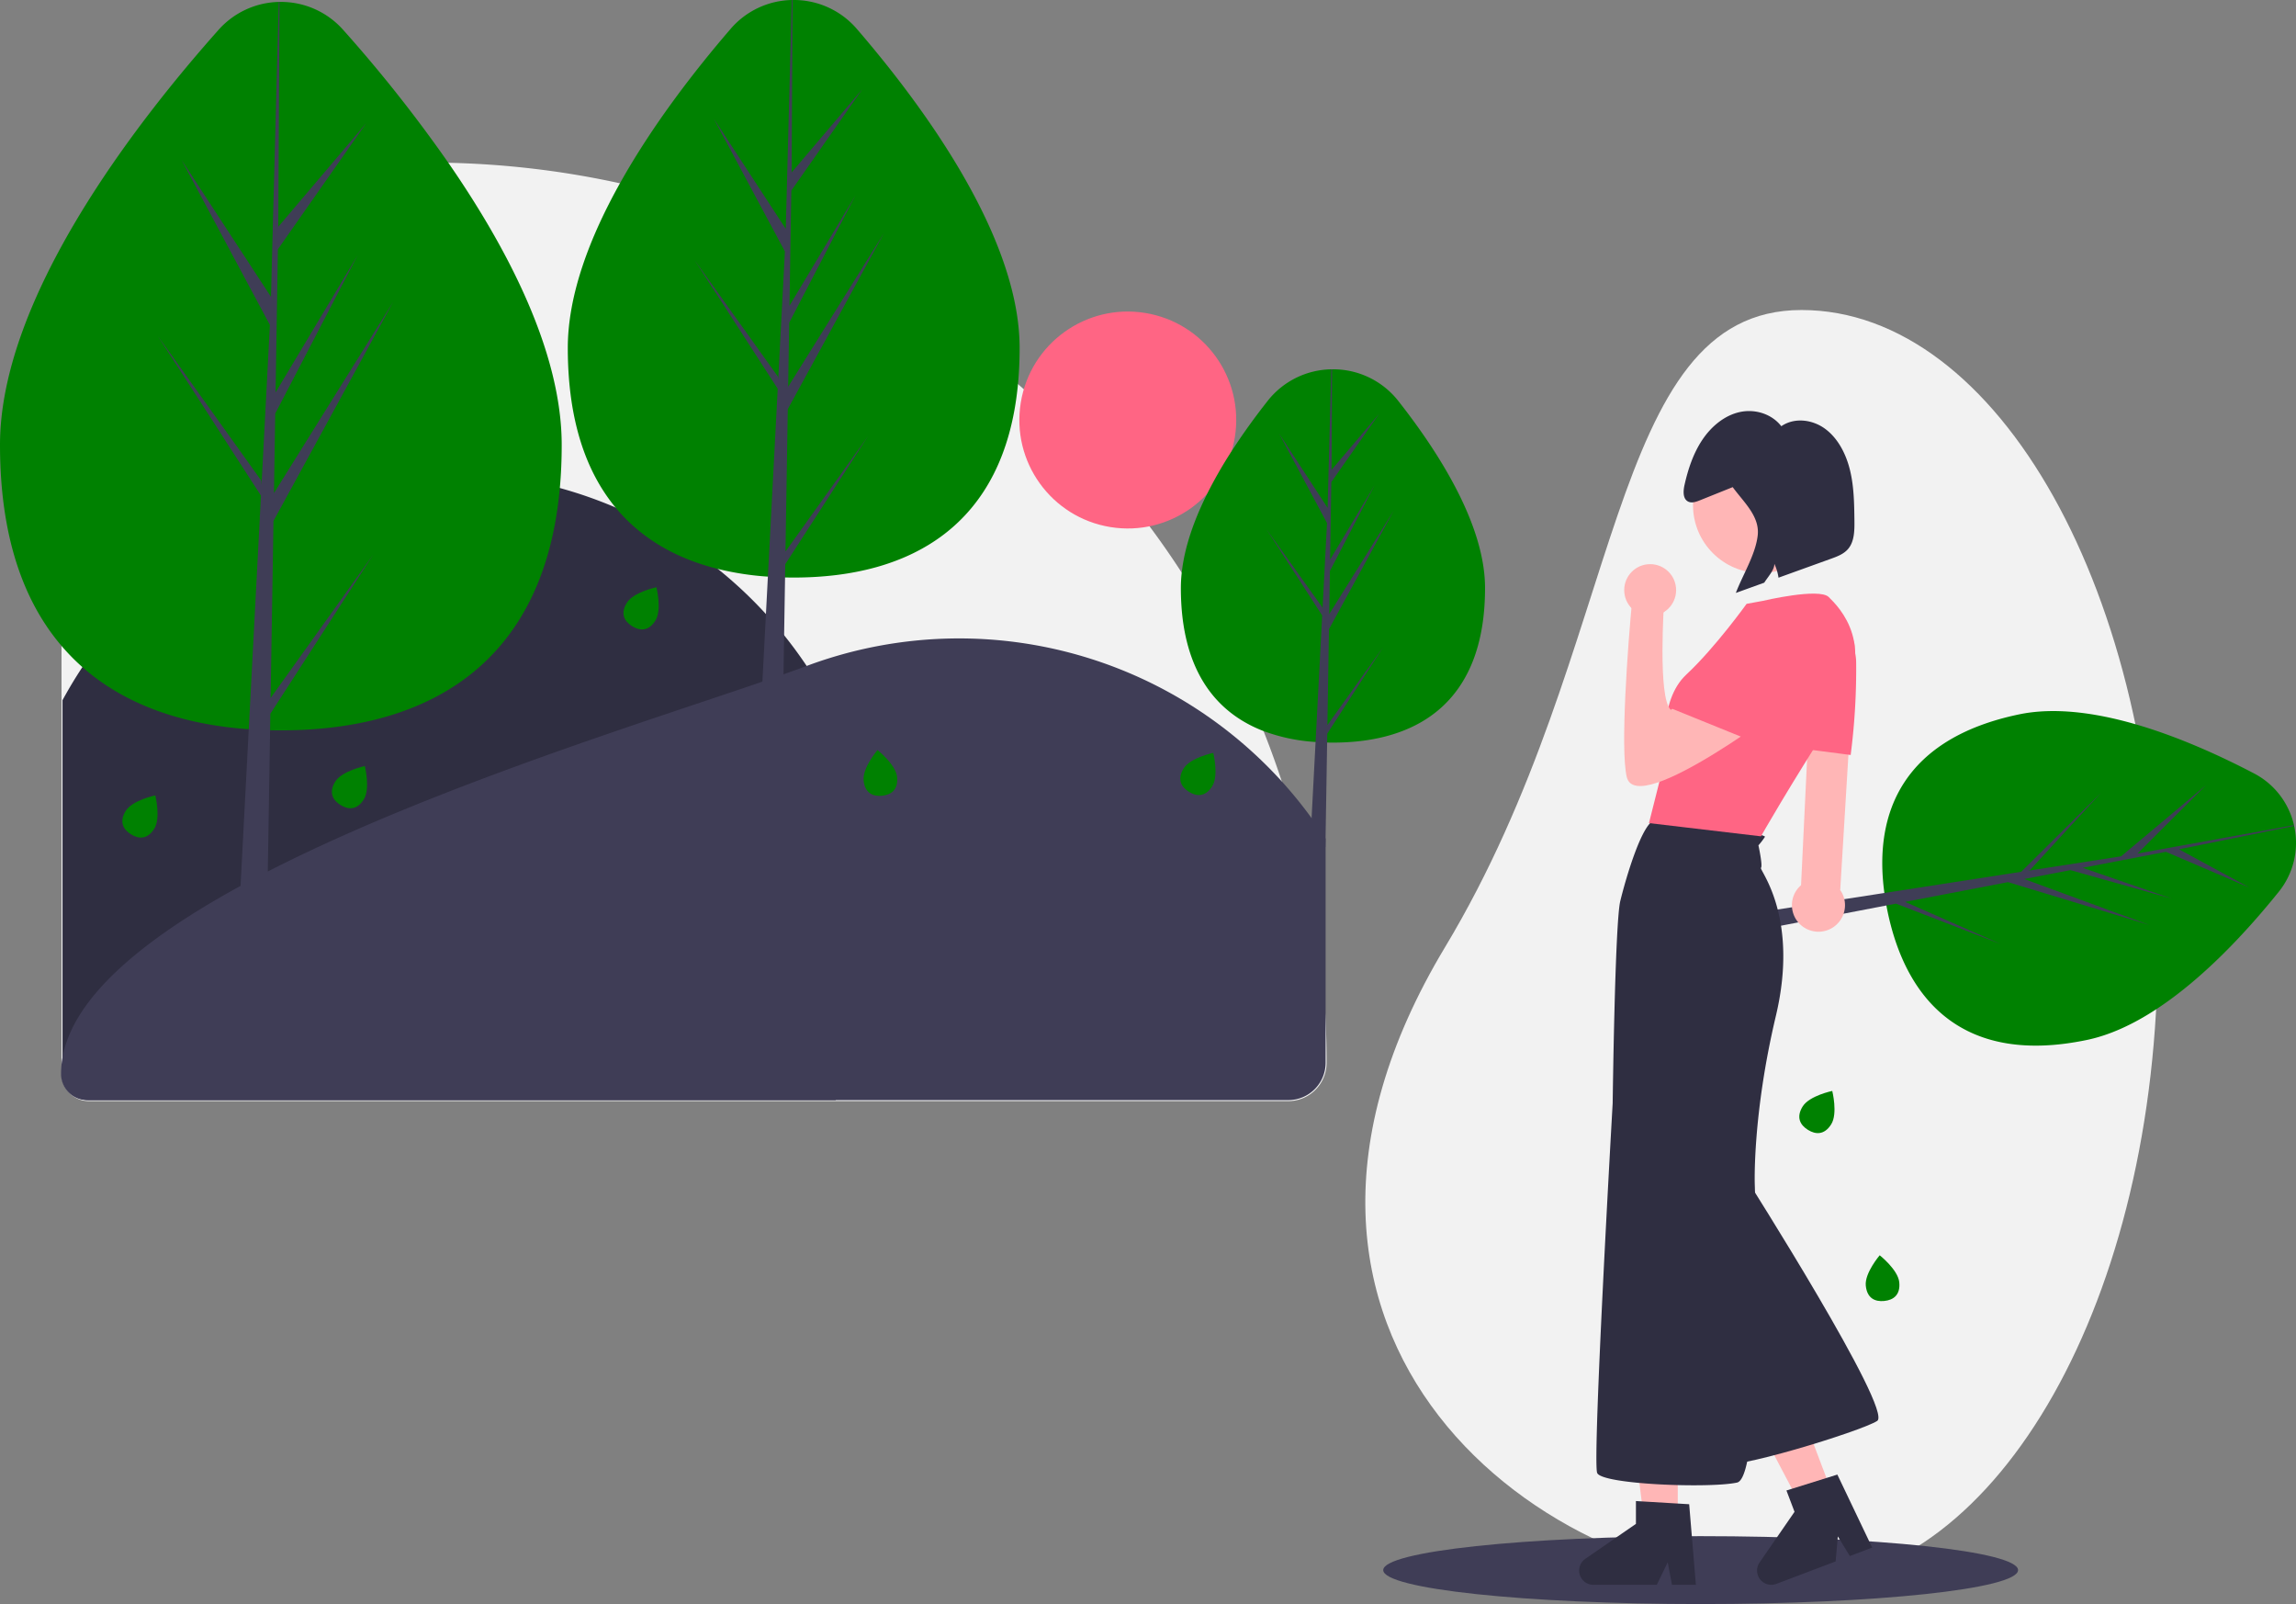 <svg xmlns="http://www.w3.org/2000/svg" data-name="Layer 1" width="1150.082" height="803.243" viewBox="0 0 1150.082 803.243" xmlns:xlink="http://www.w3.org/1999/xlink"><rect x="0" y="0" width="1150.082" height="803.243" fill="#808080" stroke="none"/><path d="M688.969,559.212a446.554,446.554,0,0,0-21.96-119.54s.01-.01,0-.01q-4.17-12.705-9.14-25.2-1.86-4.695-3.83-9.36a447.764,447.764,0,0,0-37.14-69.97q-7.68-11.85-16.13-23.2a454.542,454.542,0,0,0-43.34-50.13q-9.585-9.585-19.64-18.51c-.97-.87-1.94-1.73-2.92-2.57a447.504,447.504,0,0,0-78.42-54.97c-.4-.24-.79-.45-1.19-.66q-8.565-4.71-17.34-9.02c-.6-.3-1.19-.6-1.79-.88q-7.515-3.675-15.18-7.05c-.81-.37-1.63-.73-2.45-1.08-.02-.01-.03-.02-.05-.02q-2.16-.945-4.32-1.86-.57-.24-1.14-.48h-.01a447.603,447.603,0,0,0-163.44-34.81q-5.43-.135-10.89-.13h-97.54a85.059,85.059,0,0,0-22.42,2.99c-.15.04-.29.08-.44.12a85.487,85.487,0,0,0-62.48,82.22v371.01a13.626,13.626,0,0,0,4.97,10.53c.02.02.04.03.05.04a13.596,13.596,0,0,0,8.66,3.1h600.83a19.214,19.214,0,0,0,19.19-19.19Q689.469,569.857,688.969,559.212Z" transform="translate(-24.959 -48.378)" fill="#f2f2f2"/><path d="M465.837,503.124a217.016,217.016,0,0,1-22.306,96.152H69.449A13.177,13.177,0,0,1,56.272,586.099V399.015c57.477-105.796,189.835-144.967,295.631-87.49a218.005,218.005,0,0,1,113.934,191.599Z" transform="translate(-24.959 -48.378)" fill="#2f2e41"/><path d="M688.97,468.333v112.25a18.694,18.694,0,0,1-18.694,18.694H68.62a13.083,13.083,0,0,1-13.083-13.079v-.133c0-93.495,290.799-173.243,373.483-204.21a218.26,218.26,0,0,1,259.949,86.479Z" transform="translate(-24.959 -48.378)" fill="#3f3d56"/><circle cx="589.881" cy="258.706" r="54.315" transform="translate(215.069 751.152) rotate(-80.783)" fill="#ff6584"/><path d="M306.319,271.172q0,11.31-.94,21.59c-8.1,89.43-67.58,121.35-139.74,121.35-1.81,0-3.6-.02-5.39-.07-3.6-.07-7.17-.24-10.69-.49-32.39-2.29-61.43-11.82-83.32-31.11a105.415,105.415,0,0,1-10.47-10.65c-19.28-22.59-30.81-55.29-30.81-100.62,0-73.67,68-161.27,109.45-207.82a41.689,41.689,0,0,1,30.16-14.01h.4a41.617,41.617,0,0,1,31.9,14.01,705.974,705.974,0,0,1,52.67,66.54C279.649,173.442,306.319,225.042,306.319,271.172Z" transform="translate(-24.959 -48.378)" fill="#008101"/><polygon points="135.55 349.524 187.01 277.624 135.42 357.414 135.29 365.664 134.14 436.414 133.72 462.364 119.51 462.364 120.49 443.624 124.6 365.174 130.15 259.184 130.1 258.354 130.2 258.204 130.24 257.354 130.72 248.194 79.01 168.214 130.88 240.684 131 242.804 135.19 162.724 93.29 84.494 90.92 80.074 93.73 84.374 135.74 148.654 136.36 124.744 137.5 81.384 139.61 0.964 140.01 0.964 139.57 81.384 139.39 113.544 166.69 81.384 183.46 61.634 169.62 81.384 139.2 124.814 138.04 196.524 179.19 127.714 137.87 207.074 137.22 246.944 196.95 151.154 141.6 252.424 136.99 260.854 135.55 349.524" fill="#3f3d56"/><path d="M535.699,222.612q0,9.51-.83,18.11c-6.78,71.37-54.49,96.87-112.34,96.87-1.45,0-2.9-.02-4.33-.05q-4.35-.09-8.6-.41a143.902,143.902,0,0,1-25.06-3.86c-20.44-5.08-38.16-14.91-51.26-30.76-14.98-18.13-23.91-44.13-23.91-79.9,0-26.56,10.99-55.37,26.12-82.45,16.52-29.57,37.98-57.07,55.45-77.33a41.525,41.525,0,0,1,30.63-14.45h.4a41.554,41.554,0,0,1,32.16,14.45C487.609,101.642,535.699,167.052,535.699,222.612Z" transform="translate(-24.959 -48.378)" fill="#008101"/><polygon points="393.45 276.174 434.84 218.344 393.35 282.524 393.24 289.164 392.77 318.114 392.46 337.674 391.98 366.944 380.55 366.944 381.89 341.334 383.66 307.504 384.64 288.754 389.1 203.504 389.07 202.844 389.14 202.724 389.56 194.664 347.97 130.324 389.69 188.624 389.79 190.334 393.16 125.914 388.03 116.324 388.02 116.324 357.55 59.434 393.6 114.604 396.61 0.004 397.01 0.004 396.53 86.354 431.98 44.604 396.39 95.424 395.99 119.764 395.45 153.104 411.17 126.814 428.55 97.754 412.96 127.694 395.31 161.594 394.79 193.664 430.3 136.714 442.84 116.614 431.49 137.374 394.61 204.854 393.45 276.174" fill="#3f3d56"/><path d="M768.829,342.832c0,57.38-34.11,77.41-76.19,77.41q-1.455,0-2.91-.03c-1.95-.05-3.88-.13-5.79-.28a90.392,90.392,0,0,1-26.07-5.47c-24.59-9.45-41.41-31.33-41.41-71.63a69.221,69.221,0,0,1,.44-7.7c1.41-12.87,6.17-26.3,12.67-39.35a225.587,225.587,0,0,1,12.38-21.58c5.76-8.94,11.95-17.41,17.96-25.04a41.429,41.429,0,0,1,31.88-15.85c.14,0,.28-.01.43,0a41.429,41.429,0,0,1,33.16,15.85C746.029,275.392,768.829,311.442,768.829,342.832Z" transform="translate(-24.959 -48.378)" fill="#008101"/><path d="M689.869,411.462l27.86-38.93-27.93,43.21-.07,4.47-.79,48.07-.07,4.29h-7.69l.76-14.51,2-38.13,3-57.39-.03-.45.05-.08.29-5.42-28-43.32,28.08,39.25.07,1.15,2.27-43.37-23.97-44.76,24.27,37.16,1.82-69.39c.14,0,.28-.01.43,0l-.28,50.36,23.87-28.11-23.97,34.21-.63,38.84,22.29-37.27-22.38,42.98-.35,21.59,32.35-51.87-32.47,59.4Z" transform="translate(-24.959 -48.378)" fill="#3f3d56"/><path d="M207.187,448.694c-3.372,5.378-7.746,5.252-11.691,2.779s-5.964-6.355-2.593-11.733,14.803-7.744,14.803-7.744S210.559,443.316,207.187,448.694Z" transform="translate(-24.959 -48.378)" fill="#008101"/><path d="M102.226,463.374c-3.372,5.378-7.746,5.252-11.691,2.779s-5.964-6.355-2.593-11.733,14.803-7.744,14.803-7.744S105.598,457.996,102.226,463.374Z" transform="translate(-24.959 -48.378)" fill="#008101"/><path d="M474.317,437.502c.624,6.317-2.914,8.894-7.546,9.351s-8.606-1.377-9.23-7.694,6.97-15.182,6.97-15.182S473.693,431.185,474.317,437.502Z" transform="translate(-24.959 -48.378)" fill="#008101"/><path d="M353.251,359.148c-3.372,5.378-7.746,5.252-11.691,2.779s-5.964-6.355-2.593-11.733S353.77,342.45,353.77,342.45,356.622,353.769,353.251,359.148Z" transform="translate(-24.959 -48.378)" fill="#008101"/><path d="M632.166,442.088c-3.372,5.378-7.746,5.252-11.691,2.779s-5.964-6.355-2.593-11.733,14.803-7.744,14.803-7.744S635.538,436.71,632.166,442.088Z" transform="translate(-24.959 -48.378)" fill="#008101"/><path d="M1105.825,522.622c0,176.179-79.992,315.163-178.5,319-128.463,5.003-296.357-123.086-178.5-319,90.818-150.967,79.917-319,178.5-319S1105.825,346.443,1105.825,522.622Z" transform="translate(-24.959 -48.378)" fill="#f2f2f2"/><path d="M1166.359,495.002c-15.94,19.81-37.71,43.34-61.38,58.8-11.26,7.36-22.96,12.9-34.66,15.34-61.39,12.82-90.44-19.2-99.84-64.21-.22-1.05-.43-2.09-.61-3.13q-.6-3.15-1.01-6.26c-5.61-41.23,10.33-77.5,67.42-89.42,17.67-3.69,38.14-.91,58.33,4.92,21.3,6.15,42.28,15.69,59.35,24.6a39.019,39.019,0,0,1,20.07,25.93c.03.13.06.26.08.39A39.004,39.004,0,0,1,1166.359,495.002Z" transform="translate(-24.959 -48.378)" fill="#008101"/><path d="M1103.939,476.072l-35.75,6.86,37.01,12.81,7.84,2.71-7.82-2.2-43.16-12.15-23.18,4.45,62.73,23.03-70.82-21.47-51.54,9.89,47.88,21.11-52.47-20.23-4.79.92-21.44,4.11v.01l-22.71,4.35-8.64,1.66-3.43.66-1.72-8.24,3.49-.54,7.17-1.11,26.2-4.05,20.07-3.11,62.08-9.61.47-.12.1.04,5.86-.91,40.09-39.64-35.72,38.82-1.21.33,46.9-7.26,15.42-12.92,27.12-22.73-26.73,26.68-7.59,7.58,8.14-1.48,70.24-12.75c.03.13.06.26.08.39l-57.67,11.71,35.4,19.25-41.96-17.99Z" transform="translate(-24.959 -48.378)" fill="#3f3d56"/><path d="M953.789,370.352a.144.144,0,0,0-.02-.07,10.532,10.532,0,0,0-2.28-4.41,10.66,10.66,0,0,0-7.56-3.66c-.12,0-.23-.01-.35-.01a10.87,10.87,0,0,0-3.29.48,10.664,10.664,0,0,0-7.41,8.97l-.62,12.89-1.87,39.09-.25,5.05-3.02,62.97a13.154,13.154,0,0,0-4.53,11.05,13.357,13.357,0,0,0,1.97,5.99,13.39,13.39,0,0,0,5.33,4.85,13.374,13.374,0,0,0,5.97,1.41,13.303,13.303,0,0,0,12.48-8.78c.03-.08.06-.17.09-.25v-.01a13.215,13.215,0,0,0,.36-7.26,14.002,14.002,0,0,0-1.04-2.88,13.343,13.343,0,0,0-1.01-1.68l4.11-67.8,2.47-40.86.65-10.75.03-.46a10.433,10.433,0,0,0,.08-1.67.272.272,0,0,0,0-.09A10.723,10.723,0,0,0,953.789,370.352Z" transform="translate(-24.959 -48.378)" fill="#ffb6b6"/><path d="M954.719,380.042a19.1,19.1,0,0,0-.44-4.08c-.08-.43-.19-.86-.31-1.28a20.317,20.317,0,0,0-10.04-12.47,20.305,20.305,0,0,0-13.22-2.06c-12.82,2.33-20.47,6.61-22.74,12.72-1.6,4.31-.78,10.08,1.26,16.18v.01a95.285,95.285,0,0,0,6.68,14.87c.49.89.98,1.77,1.47,2.63a180.892,180.892,0,0,0,10.76,16.62l.12.17,2.13.28,2.69.35,17.77,2.31,1.12.15.06-.49A333.301,333.301,0,0,0,954.719,380.042Z" transform="translate(-24.959 -48.378)" fill="#ff6584"/><ellipse cx="851.866" cy="786.243" rx="159" ry="17" fill="#3f3d56"/><polygon points="840.404 761.577 823.533 761.576 815.507 696.503 840.407 696.504 840.404 761.577" fill="#ffb6b6"/><path d="M873.989,836.542l-1.58-18.91-1.33-16-5.72-.34-18.07-1.08-2.88-.17v11.43l-9.78,6.75-5.16,3.57-10.42,7.19a7.138,7.138,0,0,0,4.06,13.01h31.75l4.47-9.23,1-2.08.47,2.5v.01l1.67,8.8h11.97Z" transform="translate(-24.959 -48.378)" fill="#2f2e41"/><polygon points="917.951 748.216 902.175 754.195 871.606 696.19 894.889 687.366 917.951 748.216" fill="#ffb6b6"/><path d="M961.259,820.212l-15.96-33.43-5.46,1.71-17.28,5.4-2.76.86,4.05,10.68-17.5,25.36a7.137,7.137,0,0,0,3.24,10.69,6.978,6.978,0,0,0,4.67.19h.03a3.539,3.539,0,0,0,.46-.15l29.69-11.25.97-10.99.14-1.52.97,1.58,5.04,8.23,11.19-4.24Z" transform="translate(-24.959 -48.378)" fill="#2f2e41"/><path d="M976.317,690.502c.624,6.317-2.914,8.894-7.546,9.351s-8.606-1.377-9.23-7.694,6.97-15.182,6.97-15.182S975.693,684.185,976.317,690.502Z" transform="translate(-24.959 -48.378)" fill="#008101"/><path d="M942.226,611.374c-3.372,5.378-7.746,5.252-11.69,2.779s-5.964-6.355-2.593-11.733,14.803-7.744,14.803-7.744S945.598,605.996,942.226,611.374Z" transform="translate(-24.959 -48.378)" fill="#008101"/><path d="M899.568,638.427s73.857,116.282,65.682,121.497-74.42,25.652-80.34,21.565-10.712-137.847-10.712-137.847Z" transform="translate(-24.959 -48.378)" fill="#2f2e41"/><path d="M854.537,458.881c10.853.423,55.461,6.885,54.474,8.576a35.631,35.631,0,0,1-3.242,4.228s2.255,10.289,1.269,11.276,19.31,24.243,7.47,74.138-10.571,84.428-10.571,84.428,4.792,146.304-8.88,149.263-67.514.987-70.051-4.792S832.759,600.794,832.759,600.794s1.128-90.206,3.806-101.2S847.829,458.732,854.537,458.881Z" transform="translate(-24.959 -48.378)" fill="#2f2e41"/><circle cx="882.009" cy="252.972" r="33.968" fill="#ffb6b6"/><path d="M941.007,347.37c4.792,4.792,25.512,24.525,2.96,59.48s-36.928,60.326-36.928,60.326l-56.097-6.625,8.598-34.109s-4.228-26.921,10.148-40.311S899.85,350.753,899.85,350.753l8.141-1.487S936.214,342.578,941.007,347.37Z" transform="translate(-24.959 -48.378)" fill="#ff6584"/><path d="M924.093,397.829s-79.213,61.03-84.287,39.606c-3.298-13.924.551-66.256,2.731-88.554l16.015.18s-3.383,49.191,3.383,54.829c0,0,24.51-23.667,29.592-23.321S924.093,397.829,924.093,397.829Z" transform="translate(-24.959 -48.378)" fill="#ffb6b6"/><path d="M941.007,359.773s-10.756,49.933-42.469,58.108l-37-15s47.051-50.155,63.26-50.719S941.007,359.773,941.007,359.773Z" transform="translate(-24.959 -48.378)" fill="#ff6584"/><circle cx="826.578" cy="295.503" r="13" fill="#ffb6b6"/><path d="M953.855,309.227c-.097-8.413-.206-16.92-2.14-25.075S945.814,268.103,939.389,263.267c-6.425-4.836-15.552-6.002-22.161-1.46-4.925-6.345-13.441-8.769-20.974-7.054s-14.043,7.113-18.544,13.809-7.16,14.626-8.961,22.649c-.64,2.849-.908,6.486,1.385,8.083,1.798,1.252,4.17.48,6.178-.327q8.284-3.327,16.568-6.654c5.584,7.635,13.629,14.599,12.521,24.225-1.109,9.634-7.544,19.759-10.947,28.755q7.121-2.57,14.243-5.141c1.52-2.537,5.288-6.529,5.019-9.478a23.983,23.983,0,0,1,2.097,6.933c.002.019.001.039.003.059l26.422-9.537c3.145-1.135,6.446-2.38,8.618-5.068C953.814,319.397,953.912,314.074,953.855,309.227Z" transform="translate(-24.959 -48.378)" fill="#2f2e41"/></svg>